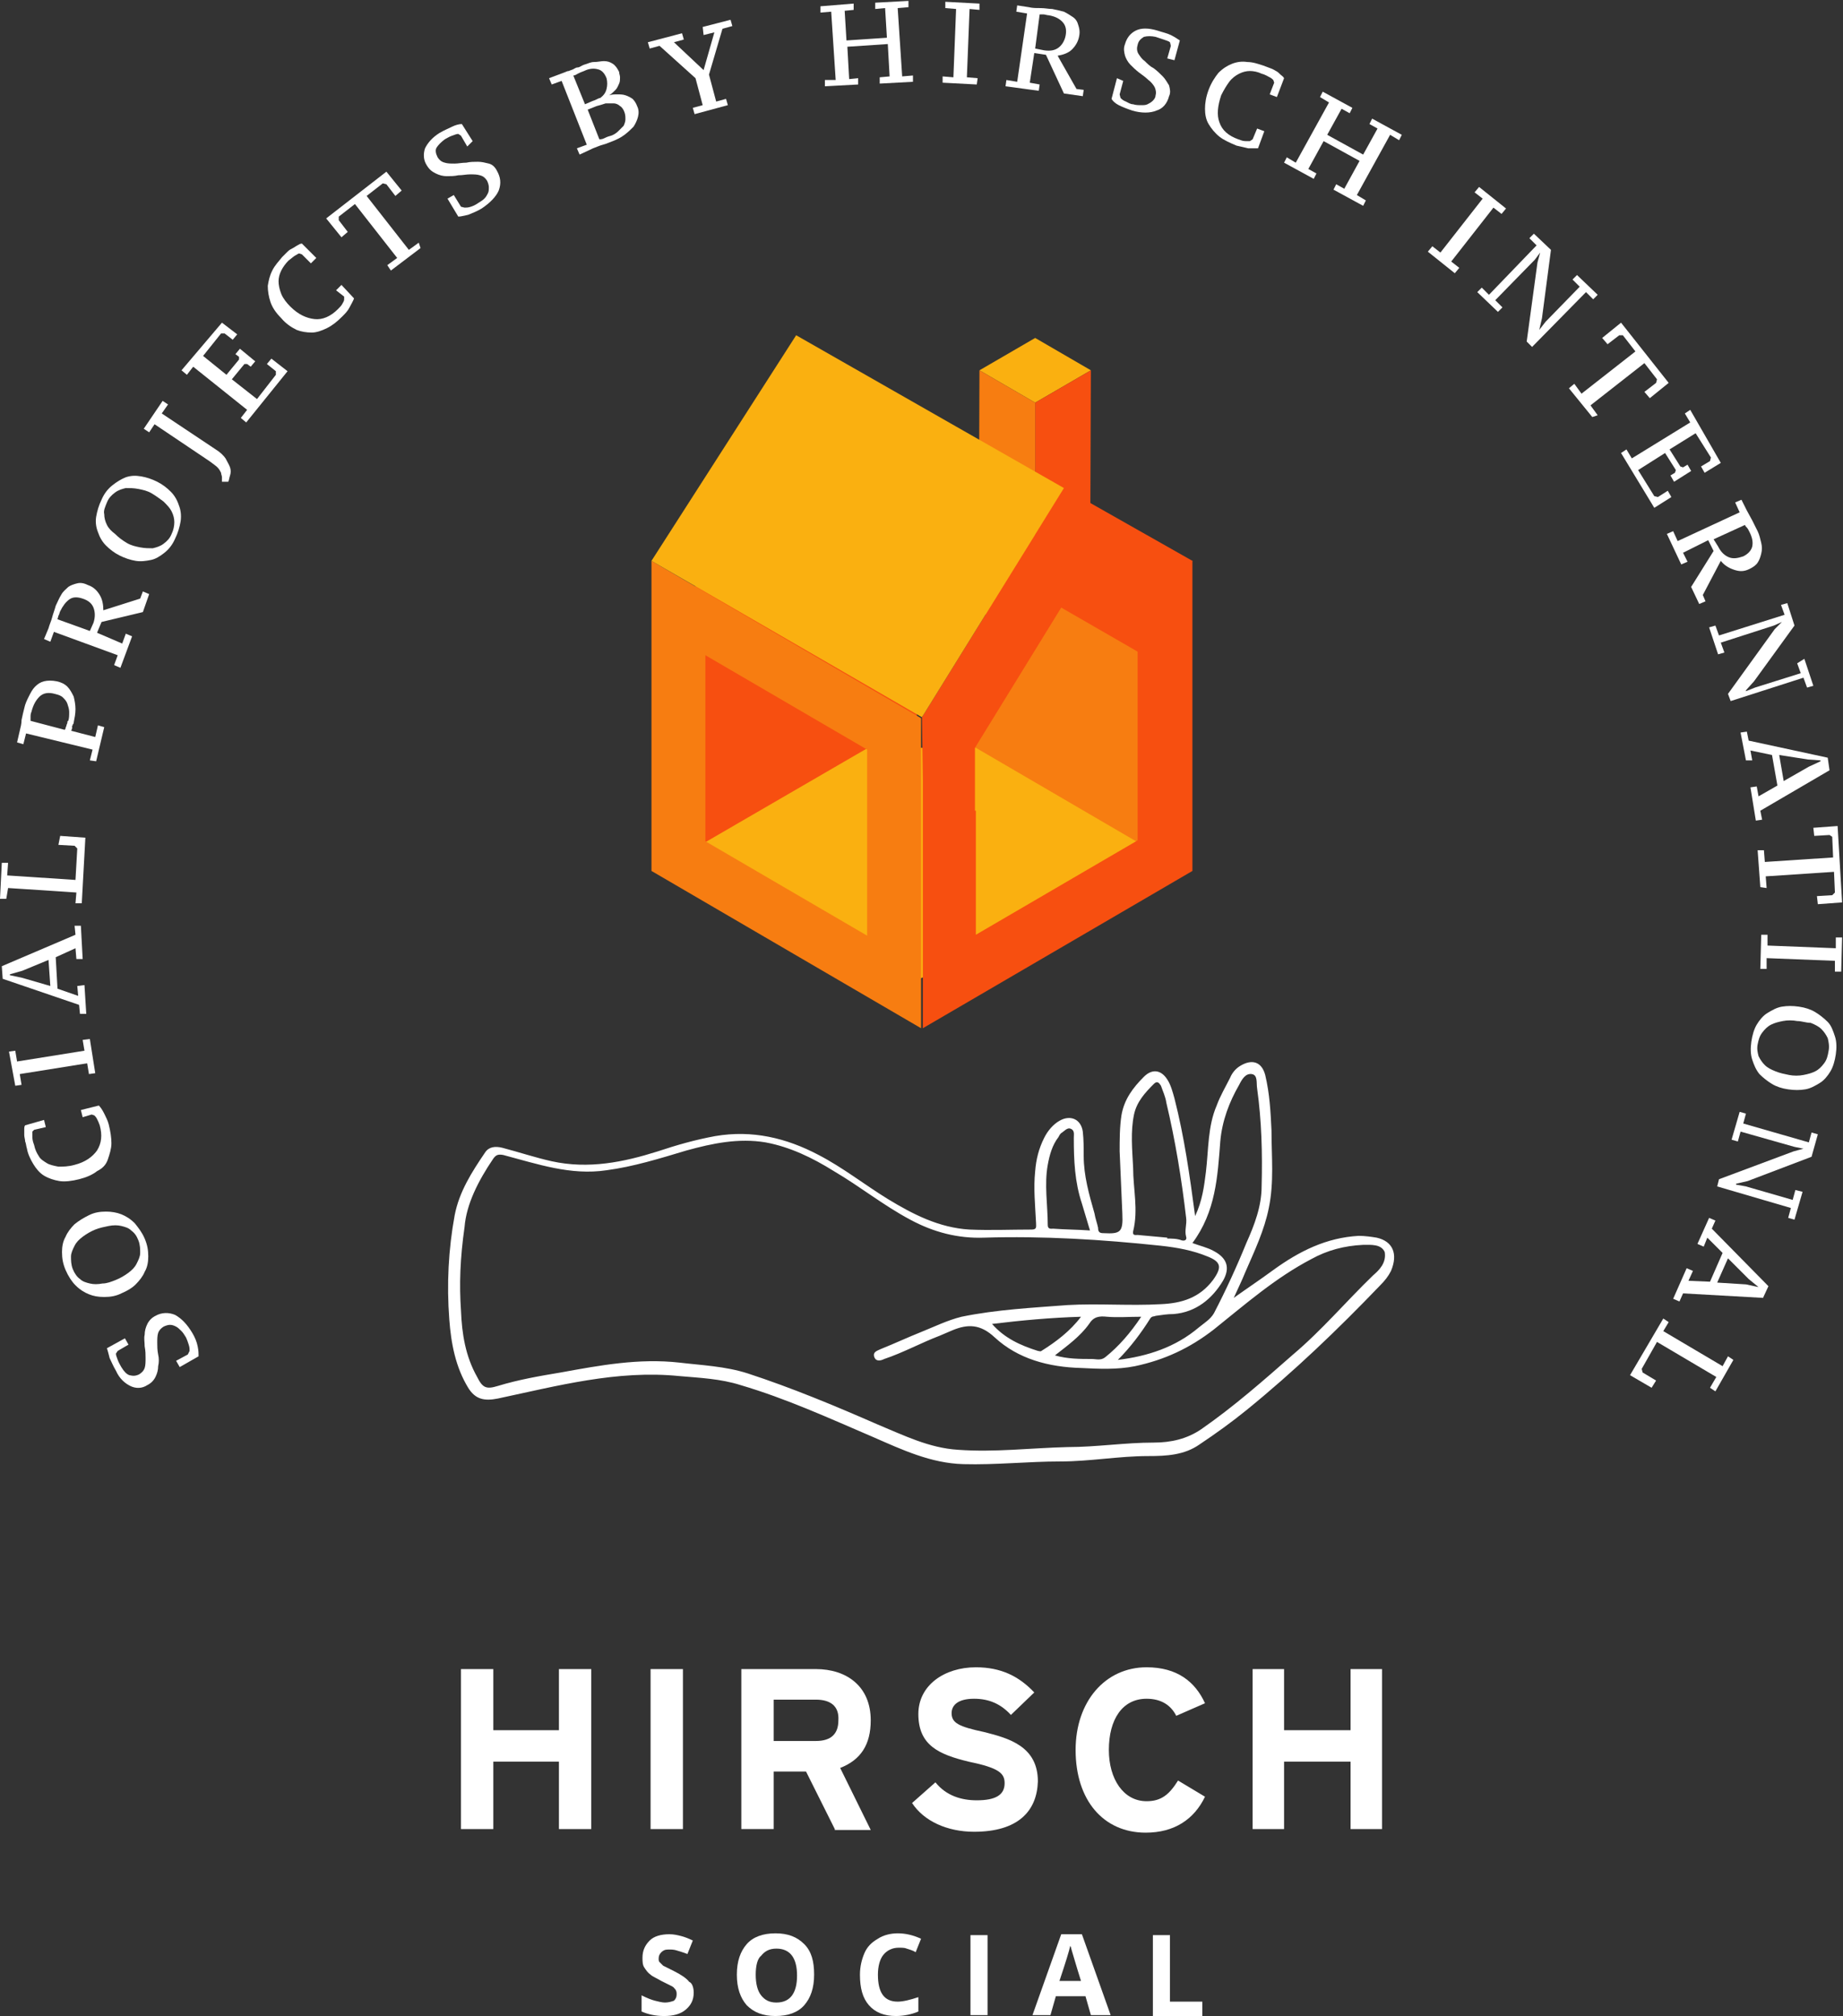 <?xml version="1.0" encoding="utf-8"?>
<!-- Generator: Adobe Illustrator 24.0.1, SVG Export Plug-In . SVG Version: 6.00 Build 0)  -->
<svg version="1.1" id="Layer_1" xmlns="http://www.w3.org/2000/svg" xmlns:xlink="http://www.w3.org/1999/xlink" x="0px" y="0px"
	 viewBox="0 0 205.1 224.3" style="enable-background:new 0 0 205.1 224.3;" xml:space="preserve">
<rect x="0" y="0" width="205.1" height="224.3" fill="#333333" stroke="none"/>
<style type="text/css">
	.st0{enable-background:new    ;}
	.st1{fill:#FAB010;}
	.st2{fill:#F74F10;}
	.st3{fill:#F77D11;}
	.st4{fill:#FFFFFF;}
</style>
<g>
	<g>
		<g class="st0">
			<g>
				<polygon class="st1" points="121.4,41.2 115.2,44.8 109,41.2 115.2,37.6 				"/>
			</g>
			<g>
				<polygon class="st2" points="121.4,41.2 121.3,67.9 115.2,71.5 115.2,44.8 				"/>
			</g>
			<g>
				<polygon class="st3" points="115.2,44.8 115.2,71.5 108.9,67.9 109,41.2 				"/>
			</g>
		</g>
	</g>
	<polygon class="st3" points="113,61.1 130.3,70.7 128.8,95.1 118.8,97.5 107.3,84.6 	"/>
	<polygon class="st2" points="74.7,94.6 77.6,63 101,63.5 102.6,88.4 76.6,96.1 	"/>
	<g>
		<polygon class="st1" points="126.6,93.7 108.6,83.2 96.6,83.2 78.5,93.7 78.3,96.8 101.3,109.3 118.5,102.5 126.7,96.3 		"/>
		<g>
			<path class="st2" d="M102.6,79.8l15-17.9l15.1,0.5v6.9v6.9v6.9v6.9v6.9l-6,3.5l-6,3.5l-6,3.5l-6,3.5l-6,3.5v-6.9v-6.9v-6.9v-6.9
				L102.6,79.8 M108.6,90.2v6.9v6.9l6-3.5l6-3.5l6-3.5v-6.9v-6.9v-7.2l-8.5-4.9l-9.6,15.6V90.2z"/>
			<path class="st3" d="M78.5,65.9l6,3.5l6,3.5l6,3.5l6,3.5v6.9v6.9v6.9v6.9v6.9l-6-3.5l-6-3.5l-6-3.5l-6-3.5l-6-3.5v-6.9v-6.9v-6.9
				v-6.9v-6.9L78.5,65.9z M78.5,79.8v6.9v6.9l6,3.5l6,3.5l6,3.5v-6.9v-6.9v-6.9l-6-3.5l-6-3.5l-6-3.5V79.8z"/>
		</g>
		<polyline class="st2" points="102.7,79.6 105.1,82 118.8,62.1 130,68.5 132.7,62.4 118.4,54.3 102.6,79.8 		"/>
		<polygon class="st1" points="118.4,54.3 88.6,37.3 72.5,62.4 102.6,79.8 		"/>
	</g>
</g>
<g>
	<g>
		<path class="st4" d="M20.9,150.7l0.2-0.4c0-0.2,0-0.4-0.1-0.7c-0.1-0.3-0.2-0.6-0.3-0.8c-0.2-0.3-0.3-0.5-0.5-0.7
			s-0.4-0.4-0.6-0.5c-0.2-0.1-0.4-0.2-0.7-0.2c-0.2,0-0.5,0.1-0.7,0.2c-0.3,0.2-0.5,0.4-0.6,0.7c-0.1,0.3-0.1,0.7-0.1,1.1
			c0,0.4,0,0.8,0.1,1.3c0.1,0.4,0.1,0.9,0,1.3c0,0.4-0.1,0.8-0.3,1.2c-0.2,0.4-0.5,0.7-0.9,0.9c-0.6,0.4-1.3,0.4-1.9,0.1
			c-0.6-0.3-1.2-0.8-1.6-1.7c-0.3-0.5-0.5-1-0.7-1.4c-0.1-0.4-0.2-0.8-0.3-1.1l2-1.1l0.4,0.7l-1.2,0.7l-0.2,0.3
			c0,0.2,0.1,0.4,0.2,0.7c0.1,0.3,0.3,0.6,0.4,0.8c0.3,0.5,0.6,0.8,0.9,0.9c0.4,0.1,0.7,0.1,1.1-0.1c0.3-0.2,0.5-0.4,0.6-0.7
			s0.1-0.7,0.1-1.1s0-0.8-0.1-1.3c0-0.5-0.1-0.9,0-1.3c0-0.4,0.1-0.8,0.3-1.2c0.2-0.4,0.5-0.7,0.9-0.9c0.7-0.4,1.5-0.4,2.2-0.1
			c0.7,0.4,1.3,1,1.9,2c0.3,0.5,0.5,1,0.6,1.5c0.1,0.5,0.1,0.8,0.1,1.1l-2.1,1.2l-0.4-0.7L20.9,150.7z"/>
		<path class="st4" d="M13.5,143.9c-0.6,0.3-1.2,0.4-1.9,0.4s-1.2-0.1-1.7-0.3c-0.5-0.2-1-0.5-1.5-1c-0.4-0.4-0.8-1-1.1-1.7
			c-0.3-0.7-0.4-1.3-0.4-2c0-0.6,0.1-1.2,0.4-1.7c0.2-0.5,0.6-1,1-1.4c0.5-0.4,1-0.7,1.6-1c0.6-0.3,1.2-0.4,1.9-0.4
			c0.6,0,1.2,0.1,1.7,0.3c0.5,0.2,1,0.5,1.5,1c0.4,0.5,0.8,1,1.1,1.7c0.3,0.7,0.4,1.3,0.4,2c0,0.6-0.1,1.2-0.4,1.7
			c-0.2,0.5-0.6,1-1,1.4C14.7,143.3,14.2,143.6,13.5,143.9z M12.9,142.4c0.5-0.2,1-0.5,1.4-0.8c0.4-0.3,0.7-0.6,0.9-1
			c0.2-0.4,0.4-0.8,0.4-1.2c0-0.4,0-0.9-0.2-1.4c-0.2-0.5-0.4-0.8-0.8-1.1c-0.3-0.3-0.7-0.4-1.1-0.5c-0.4-0.1-0.9-0.1-1.4,0
			c-0.5,0.1-1,0.2-1.5,0.4c-0.5,0.2-1,0.5-1.4,0.8c-0.4,0.3-0.7,0.6-0.9,1c-0.2,0.4-0.4,0.8-0.4,1.2c0,0.4,0,0.9,0.2,1.4
			c0.2,0.5,0.5,0.9,0.8,1.1c0.3,0.3,0.7,0.4,1.1,0.5c0.4,0.1,0.9,0.1,1.4,0C11.9,142.8,12.4,142.6,12.9,142.4z"/>
		<path class="st4" d="M9.2,124.3L9,123.5l2-0.5c0.2,0.2,0.4,0.5,0.6,0.9c0.2,0.4,0.4,0.8,0.5,1.2c0.2,0.8,0.3,1.5,0.3,2.1
			s-0.2,1.2-0.4,1.8s-0.6,1-1.2,1.3c-0.5,0.4-1.2,0.7-2,0.9c-0.8,0.2-1.6,0.3-2.2,0.2s-1.2-0.3-1.7-0.6c-0.5-0.3-0.9-0.8-1.2-1.3
			s-0.6-1.1-0.7-1.7c-0.1-0.3-0.1-0.6-0.2-0.8c0-0.2-0.1-0.5-0.1-0.7c0-0.2,0-0.4,0-0.6c0-0.2,0-0.4,0.1-0.5l2.1-0.6l0.2,0.8
			l-1.3,0.3l-0.2,0.2c0,0.1,0,0.3,0,0.5c0,0.2,0,0.5,0.2,1c0.1,0.5,0.3,0.9,0.5,1.2c0.2,0.4,0.6,0.6,0.9,0.8s0.8,0.3,1.3,0.4
			c0.5,0,1.1,0,1.8-0.2c1.2-0.3,2-0.9,2.5-1.6c0.5-0.8,0.6-1.7,0.3-2.8c-0.1-0.3-0.2-0.5-0.3-0.7c-0.1-0.2-0.2-0.3-0.3-0.4l-0.3-0.1
			L9.2,124.3z"/>
		<path class="st4" d="M10,115.6l0.6,3.8l-0.7,0.1l-0.2-1.2l-7.5,1.2l0.2,1.2l-0.7,0.1L1,117l0.7-0.1l0.2,1.2l7.5-1.2l-0.2-1.2
			L10,115.6z"/>
		<path class="st4" d="M9.4,109.6l0.2,3.2l-0.7,0l-0.1-1l-8.5-2.9l-0.1-1.4l8.2-3.5l-0.1-1l0.7,0l0.2,3.7l-0.7,0l-0.1-1.2l-2.2,1
			l0.2,3.5l2.3,0.8l-0.1-1.1L9.4,109.6z M5.6,109.7l-0.2-2.9L2.5,108l-1.4,0.4l0,0.1l1.4,0.3L5.6,109.7z"/>
		<path class="st4" d="M0.7,100l-0.7,0l0.2-4l0.7,0l-0.1,1.4l7.6,0.5l0.2-3.5l-0.3-0.3l-1.8-0.1L6.7,93l2.8,0.2l-0.4,7.3l-0.7,0
			l0.1-1.2l-7.6-0.5L0.7,100z"/>
		<path class="st4" d="M2.6,82.8l-0.7-0.2l0.3-1.3c0.1-0.4,0.2-0.8,0.2-1.2c0.1-0.5,0.2-0.9,0.3-1.3c0.1-0.5,0.3-0.9,0.5-1.3
			c0.2-0.4,0.4-0.8,0.7-1.1s0.6-0.5,1-0.6c0.4-0.1,0.9-0.1,1.4,0c0.5,0.1,0.9,0.3,1.2,0.6c0.3,0.3,0.5,0.7,0.7,1.1
			c0.1,0.4,0.2,0.9,0.2,1.4c0,0.5-0.1,1-0.2,1.5c0,0.1,0,0.1-0.1,0.2c0,0.1-0.1,0.2-0.1,0.3C8.1,80.9,8,81,8,81.1
			c0,0.1-0.1,0.2-0.1,0.2l2.7,0.7l0.3-1.3l0.7,0.2l-0.9,3.8L10,84.6l0.3-1.2l-7.4-1.8L2.6,82.8z M7.2,81.2c0,0,0.1-0.1,0.1-0.2
			c0-0.1,0.1-0.2,0.1-0.3s0.1-0.2,0.1-0.3c0-0.1,0-0.2,0.1-0.2c0.1-0.3,0.1-0.6,0.1-1c0-0.3-0.1-0.6-0.2-0.9
			c-0.1-0.3-0.3-0.5-0.5-0.7c-0.2-0.2-0.5-0.3-0.9-0.4c-0.7-0.2-1.3-0.1-1.7,0.3c-0.4,0.4-0.7,0.9-0.9,1.7c-0.1,0.2-0.1,0.4-0.1,0.6
			s0,0.3,0,0.4L7.2,81.2z"/>
		<path class="st4" d="M13.6,71.6l0.4-1.1l0.7,0.3l-1.3,3.5L12.7,74l0.4-1.1L6,70.3l-0.4,1.1l-0.7-0.3l0.5-1.2
			c0.1-0.4,0.3-0.8,0.4-1.2s0.3-0.9,0.4-1.3c0.2-0.4,0.4-0.9,0.6-1.2c0.2-0.4,0.5-0.6,0.8-0.9c0.3-0.2,0.6-0.3,1-0.4
			c0.4-0.1,0.8,0,1.2,0.2c0.6,0.2,1,0.6,1.3,1.1c0.3,0.5,0.4,1.1,0.4,1.7l4.1-1.3l0.3-0.8l0.7,0.3l-0.7,2l-4.6,1.1l-0.5,1.2
			L13.6,71.6z M10.4,69.3c0.2-0.6,0.2-1.2,0-1.7c-0.2-0.5-0.6-0.8-1.2-1c-0.6-0.2-1.1-0.2-1.5,0.1c-0.4,0.3-0.7,0.7-1,1.3
			c-0.1,0.2-0.1,0.4-0.2,0.5c0,0.1-0.1,0.3-0.1,0.4l3.6,1.3L10.4,69.3z"/>
		<path class="st4" d="M13.3,61.8c-0.6-0.3-1.1-0.7-1.5-1.1s-0.7-0.9-0.9-1.5c-0.2-0.5-0.3-1.1-0.2-1.7c0.1-0.6,0.3-1.3,0.6-1.9
			c0.3-0.7,0.7-1.2,1.2-1.6s1-0.7,1.5-0.9c0.6-0.2,1.1-0.2,1.7-0.1s1.2,0.3,1.8,0.6s1.1,0.7,1.5,1.1c0.4,0.4,0.7,0.9,0.9,1.5
			c0.2,0.5,0.3,1.1,0.2,1.8c-0.1,0.6-0.3,1.3-0.6,1.9c-0.3,0.7-0.7,1.2-1.2,1.6c-0.5,0.4-1,0.7-1.5,0.8s-1.1,0.2-1.7,0.1
			S13.9,62.1,13.3,61.8z M14.1,60.4c0.5,0.3,1,0.4,1.5,0.5c0.5,0.1,1,0.1,1.4,0.1c0.4-0.1,0.8-0.2,1.2-0.5c0.4-0.3,0.7-0.6,0.9-1.1
			c0.2-0.4,0.3-0.9,0.3-1.3c0-0.4-0.1-0.8-0.3-1.2s-0.5-0.7-0.9-1.1c-0.4-0.3-0.8-0.6-1.3-0.9c-0.5-0.3-1-0.4-1.5-0.5
			c-0.5-0.1-1-0.1-1.4-0.1c-0.4,0.1-0.8,0.2-1.2,0.5c-0.4,0.3-0.7,0.6-0.9,1.1c-0.2,0.5-0.4,0.9-0.3,1.3c0,0.4,0.1,0.8,0.3,1.2
			s0.5,0.7,0.9,1C13.2,59.8,13.6,60.1,14.1,60.4z"/>
		<path class="st4" d="M24.7,53.6c0-0.2,0-0.3,0-0.5c0-0.2-0.1-0.3-0.1-0.5c-0.1-0.2-0.2-0.4-0.4-0.6c-0.2-0.2-0.5-0.4-0.9-0.7
			l-6.1-4.1l-0.6,0.9l-0.6-0.4l2.1-3.1l0.6,0.4l-0.7,1l6,4c0.5,0.3,0.9,0.7,1.1,1c0.2,0.4,0.4,0.7,0.5,1c0.1,0.3,0.1,0.6,0,0.9
			c-0.1,0.3-0.1,0.5-0.2,0.7L24.7,53.6z"/>
		<path class="st4" d="M24.7,35.9l1.7,1.3l-0.5,0.6l-0.9-0.7l-0.4,0l-2,2.5l2.6,2.1l1.4-1.7l0-0.3l-0.4-0.3l0.5-0.6l1.7,1.4
			l-0.5,0.6l-0.4-0.3l-0.3,0l-1.4,1.7l2.8,2.2l2.1-2.7l0-0.4l-1-0.8l0.5-0.6l1.8,1.4L27.4,47l-0.6-0.5l0.7-0.9l-6-4.8l-0.7,0.9
			l-0.6-0.5L24.7,35.9z"/>
		<path class="st4" d="M37.4,32.3l0.6-0.6l1.4,1.5c-0.1,0.3-0.3,0.6-0.5,1c-0.2,0.4-0.5,0.7-0.8,1c-0.6,0.6-1.1,1-1.7,1.3
			c-0.6,0.3-1.2,0.5-1.7,0.5c-0.6,0-1.2-0.1-1.7-0.3c-0.6-0.3-1.2-0.7-1.7-1.3c-0.6-0.6-1-1.2-1.2-1.8c-0.2-0.6-0.3-1.2-0.3-1.8
			c0.1-0.6,0.2-1.1,0.5-1.7s0.7-1,1.1-1.5c0.2-0.2,0.4-0.4,0.6-0.6s0.4-0.3,0.6-0.4s0.3-0.2,0.5-0.3c0.2-0.1,0.3-0.2,0.5-0.2
			l1.6,1.6l-0.6,0.6l-1-1l-0.3-0.1c-0.1,0-0.2,0.1-0.4,0.2c-0.2,0.1-0.4,0.3-0.8,0.6c-0.3,0.3-0.6,0.7-0.8,1.1
			c-0.2,0.4-0.3,0.8-0.3,1.2c0,0.4,0.1,0.9,0.3,1.4s0.6,1,1,1.4c0.9,0.9,1.8,1.3,2.7,1.4s1.8-0.3,2.6-1.1c0.2-0.2,0.4-0.4,0.5-0.6
			s0.2-0.3,0.2-0.5l0-0.3L37.4,32.3z"/>
		<path class="st4" d="M46.8,27.6l-3.3,2.5l-0.4-0.6l1.1-0.8l-4.7-6l-1.8,1.4l0,0.4l1,1.3l-0.7,0.6l-1.7-2.1l6.7-5.2l1.7,2.1
			l-0.7,0.6l-1-1.3l-0.4-0.1l-1.8,1.4l4.7,6l1.1-0.8L46.8,27.6z"/>
		<path class="st4" d="M51.3,23l0.4,0.1c0.2,0,0.4,0,0.7-0.1s0.5-0.2,0.8-0.4c0.3-0.2,0.5-0.3,0.7-0.5s0.3-0.4,0.4-0.6
			s0.1-0.4,0.1-0.7c0-0.2-0.1-0.5-0.2-0.7c-0.2-0.3-0.4-0.5-0.8-0.6c-0.3-0.1-0.7-0.1-1.1-0.1c-0.4,0-0.8,0.1-1.3,0.1
			c-0.4,0.1-0.9,0.1-1.3,0.1s-0.8-0.1-1.2-0.3c-0.4-0.2-0.7-0.4-1-0.9c-0.4-0.6-0.4-1.3-0.2-1.9c0.3-0.6,0.8-1.2,1.6-1.7
			c0.5-0.3,1-0.5,1.4-0.7c0.4-0.2,0.8-0.3,1.1-0.3l1.2,1.9L52,16.3l-0.7-1.2l-0.3-0.2c-0.2,0-0.4,0.1-0.7,0.2s-0.6,0.3-0.8,0.4
			c-0.4,0.3-0.7,0.6-0.9,0.9s-0.1,0.7,0.1,1.1c0.2,0.3,0.4,0.5,0.8,0.6c0.3,0.1,0.7,0.1,1.1,0.1c0.4,0,0.8-0.1,1.3-0.1
			c0.4-0.1,0.9-0.1,1.3-0.1c0.4,0,0.8,0.1,1.2,0.2c0.4,0.1,0.7,0.4,0.9,0.8c0.4,0.7,0.5,1.4,0.2,2.2c-0.3,0.7-1,1.4-1.9,2
			c-0.5,0.3-1,0.5-1.5,0.7c-0.5,0.1-0.8,0.2-1.1,0.2l-1.2-2l0.7-0.4L51.3,23z"/>
		<path class="st4" d="M64.5,17.2l-0.3-0.7l1.1-0.4l-2.8-7.1l-1.1,0.4l-0.3-0.7l1.6-0.6C63,8,63.1,7.9,63.3,7.9
			c0.2-0.1,0.3-0.1,0.5-0.2s0.3-0.2,0.5-0.2s0.4-0.2,0.7-0.3c0.4-0.1,0.7-0.3,1.1-0.3s0.8-0.1,1.1-0.1c0.4,0,0.7,0.1,1,0.3
			c0.3,0.2,0.5,0.5,0.7,0.9C68.9,8.2,69,8.4,69,8.6c0,0.2,0,0.5-0.1,0.7c-0.1,0.2-0.2,0.5-0.4,0.7c-0.2,0.2-0.4,0.4-0.7,0.6l0,0
			c0.3-0.1,0.6-0.1,0.9-0.1c0.3,0,0.6,0,0.9,0.1c0.3,0.1,0.5,0.2,0.8,0.4c0.2,0.2,0.4,0.5,0.5,0.8c0.2,0.4,0.2,0.8,0.1,1.2
			c-0.1,0.4-0.3,0.8-0.5,1.1c-0.3,0.3-0.6,0.6-1,0.9c-0.4,0.3-0.8,0.5-1.3,0.7c-0.3,0.1-0.7,0.3-1.1,0.4c-0.4,0.1-0.8,0.3-1.1,0.4
			L64.5,17.2z M65.8,11.3c0.2-0.1,0.3-0.1,0.5-0.2c0.2-0.1,0.4-0.2,0.5-0.2c0.4-0.3,0.6-0.6,0.7-1c0.1-0.4,0.1-0.8,0-1.2
			c-0.2-0.5-0.5-0.9-1-1c-0.4-0.1-0.9-0.1-1.5,0.2c-0.3,0.1-0.5,0.2-0.7,0.3c-0.2,0.1-0.3,0.2-0.5,0.2l1.3,3.2L65.8,11.3z M68,15.1
			c0.3-0.1,0.6-0.3,0.8-0.5c0.2-0.2,0.4-0.4,0.6-0.6c0.1-0.2,0.2-0.5,0.2-0.7c0-0.3,0-0.5-0.1-0.8c-0.1-0.3-0.3-0.6-0.5-0.7
			c-0.2-0.2-0.5-0.3-0.7-0.3c-0.3,0-0.6,0-0.9,0c-0.3,0.1-0.6,0.2-1,0.3l-1,0.4l1.3,3.3c0.1,0,0.3,0,0.5-0.1
			C67.4,15.3,67.6,15.2,68,15.1z"/>
		<path class="st4" d="M78.2,3l3.1-0.8l0.2,0.7l-1.1,0.3l-1.5,5.1l0.8,3l1.1-0.3l0.2,0.7l-3.7,1l-0.2-0.7l1.1-0.3l-0.8-3l-4-3.6
			l-1.1,0.3l-0.2-0.7l3.8-1l0.2,0.7l-1.1,0.3l3.3,3.1l1.2-4.2l-1.2,0.3L78.2,3z"/>
		<path class="st4" d="M95.5,8.7l0,0.7l-3.7,0.2l0-0.7L93,8.9l-0.5-7.6l-1.2,0.1l0-0.7L95,0.4l0,0.7L94,1.2l0.2,3.3l4.5-0.3
			l-0.2-3.3L97.4,1l0-0.7l3.7-0.2l0,0.7l-1.2,0.1l0.5,7.6l1.2-0.1l0,0.7l-3.7,0.2l0-0.7L99,8.5l-0.2-3.6l-4.5,0.3l0.2,3.6L95.5,8.7z
			"/>
		<path class="st4" d="M108.7,9.4l-3.8-0.2l0-0.7l1.2,0.1l0.3-7.6l-1.2-0.1l0-0.7l3.8,0.2l0,0.7L107.9,1l-0.3,7.6l1.2,0.1L108.7,9.4
			z"/>
		<path class="st4" d="M114.6,9.2l1.1,0.2l-0.1,0.7l-3.7-0.5l0.1-0.7l1.2,0.2l1.1-7.6l-1.2-0.2l0.1-0.7l1.3,0.2
			c0.4,0.1,0.8,0.1,1.3,0.1c0.5,0,0.9,0.1,1.3,0.1c0.5,0.1,0.9,0.2,1.3,0.3c0.4,0.2,0.7,0.4,1,0.6s0.5,0.5,0.6,0.9
			c0.1,0.3,0.2,0.7,0.1,1.2c-0.1,0.6-0.4,1.1-0.8,1.5c-0.4,0.4-1,0.6-1.6,0.7l2.1,3.7l0.8,0.1l-0.1,0.7l-2.1-0.3l-2-4.3l-1.3-0.2
			L114.6,9.2z M116.2,5.6c0.7,0.1,1.2,0,1.6-0.3c0.4-0.3,0.7-0.8,0.8-1.4c0.1-0.6,0-1.1-0.4-1.5c-0.4-0.4-0.9-0.6-1.5-0.7
			c-0.2,0-0.4-0.1-0.6-0.1s-0.3,0-0.4,0l-0.5,3.8L116.2,5.6z"/>
		<path class="st4" d="M124.6,10.5l0.1,0.4c0.1,0.1,0.3,0.3,0.6,0.4c0.2,0.1,0.5,0.3,0.8,0.3c0.3,0.1,0.6,0.1,0.9,0.1
			c0.3,0,0.5,0,0.7-0.1c0.2-0.1,0.4-0.2,0.6-0.4c0.2-0.2,0.3-0.4,0.3-0.6c0.1-0.3,0-0.7-0.1-0.9s-0.4-0.6-0.7-0.8
			c-0.3-0.3-0.6-0.5-1-0.8s-0.7-0.6-1-0.9s-0.5-0.7-0.6-1c-0.1-0.4-0.2-0.8,0-1.3c0.2-0.7,0.6-1.2,1.2-1.5c0.6-0.3,1.4-0.3,2.4,0
			c0.6,0.2,1.1,0.3,1.5,0.5s0.7,0.4,1,0.6l-0.6,2.2l-0.8-0.2l0.4-1.4l-0.1-0.4c-0.1-0.1-0.4-0.2-0.7-0.3c-0.3-0.1-0.6-0.2-0.9-0.3
			c-0.5-0.1-0.9-0.1-1.3,0c-0.3,0.2-0.6,0.4-0.7,0.9c-0.1,0.3-0.1,0.7,0.1,1s0.4,0.6,0.7,0.8c0.3,0.3,0.6,0.6,1,0.8
			c0.4,0.3,0.7,0.6,1,0.9s0.5,0.7,0.7,1c0.1,0.4,0.2,0.8,0,1.2c-0.2,0.8-0.7,1.4-1.4,1.6c-0.7,0.3-1.7,0.3-2.7,0
			c-0.6-0.2-1.1-0.4-1.5-0.6c-0.4-0.2-0.7-0.5-0.8-0.7l0.6-2.3L125,9L124.6,10.5z"/>
		<path class="st4" d="M139.9,14.3l0.8,0.3l-0.7,1.9c-0.3,0-0.7,0-1.1,0c-0.4-0.1-0.9-0.2-1.3-0.3c-0.7-0.3-1.4-0.6-1.9-1
			c-0.5-0.4-0.9-0.9-1.2-1.4c-0.3-0.5-0.4-1.1-0.4-1.7c0-0.6,0.1-1.3,0.4-2.1c0.3-0.8,0.7-1.4,1.1-1.9c0.5-0.5,1-0.8,1.5-1
			c0.5-0.2,1.1-0.3,1.7-0.2c0.6,0,1.2,0.2,1.8,0.4c0.3,0.1,0.5,0.2,0.8,0.3s0.4,0.2,0.6,0.3c0.2,0.1,0.3,0.2,0.5,0.4
			c0.1,0.1,0.3,0.2,0.4,0.4l-0.8,2.1l-0.8-0.3l0.5-1.3l-0.1-0.3c-0.1-0.1-0.2-0.2-0.4-0.3s-0.5-0.3-0.9-0.4
			c-0.4-0.2-0.9-0.3-1.3-0.3c-0.4,0-0.8,0.1-1.2,0.3c-0.4,0.2-0.8,0.5-1.1,0.9c-0.3,0.4-0.6,0.9-0.9,1.5c-0.4,1.2-0.5,2.2-0.2,3
			c0.3,0.9,1,1.5,2.1,1.9c0.3,0.1,0.5,0.2,0.8,0.2c0.2,0,0.4,0,0.5,0l0.3-0.2L139.9,14.3z"/>
		<path class="st4" d="M146.5,19.3l-0.3,0.6l-3.3-1.8l0.3-0.6l1,0.6l3.7-6.7l-1-0.6l0.3-0.6l3.3,1.8l-0.3,0.6l-0.9-0.5l-1.6,2.9
			l4,2.2l1.6-2.9l-0.9-0.5l0.3-0.6l3.3,1.8l-0.3,0.6l-1-0.6l-3.7,6.7l1,0.6l-0.3,0.6l-3.3-1.8l0.3-0.6l0.9,0.5l1.7-3.1l-4-2.2
			l-1.7,3.1L146.5,19.3z"/>
		<path class="st4" d="M161.9,30.4l-3-2.4l0.5-0.6l0.9,0.7l4.7-6l-0.9-0.7l0.5-0.6l3,2.4l-0.5,0.6l-0.9-0.7l-4.7,6l0.9,0.7
			L161.9,30.4z"/>
		<path class="st4" d="M175.5,30.6l2.3,2.2l-0.5,0.5l-0.8-0.8l-6,6.1l-0.6-0.6l1.2-8.8l0.3-1.1l0,0l-0.6,0.8l-4.4,4.5l0.8,0.8
			l-0.5,0.5l-2.3-2.2l0.5-0.5l0.8,0.8l5.3-5.5l-0.8-0.8l0.5-0.5l1.9,1.8l-1,7.6l-0.3,1.3l0,0l0.7-0.9l3.8-3.9l-0.8-0.8L175.5,30.6z"
			/>
		<path class="st4" d="M177.2,46.4l-2.6-3.2l0.6-0.5l0.8,1.1l6-4.7l-1.4-1.8l-0.4,0l-1.3,1l-0.6-0.7l2.1-1.7l5.3,6.7l-2.1,1.7
			l-0.6-0.7l1.3-1l0.1-0.4l-1.4-1.8l-6,4.7l0.8,1.1L177.2,46.4z"/>
		<path class="st4" d="M191.5,51.5l-1.8,1.1l-0.4-0.7l1-0.6l0.1-0.4l-1.7-2.7l-2.9,1.8l1.2,1.9l0.3,0.1l0.5-0.3l0.4,0.7l-1.9,1.2
			l-0.4-0.7l0.5-0.3l0.1-0.3l-1.2-1.9l-3,1.9l1.8,2.9l0.4,0.1l1.1-0.7l0.4,0.7l-1.9,1.2l-3.7-6.1l0.6-0.4l0.6,1l6.5-4l-0.6-1
			l0.6-0.4L191.5,51.5z"/>
		<path class="st4" d="M187.3,61.5l0.5,1l-0.7,0.3l-1.6-3.4l0.7-0.3l0.5,1.1l6.9-3.2l-0.5-1.1l0.7-0.3l0.6,1.2
			c0.2,0.4,0.4,0.7,0.6,1.1c0.2,0.4,0.4,0.8,0.6,1.2c0.2,0.4,0.3,0.9,0.4,1.3c0.1,0.4,0.1,0.8,0,1.2s-0.2,0.7-0.4,1
			s-0.5,0.5-0.9,0.7c-0.6,0.3-1.1,0.3-1.7,0.1c-0.6-0.2-1.1-0.5-1.5-1l-2,3.8l0.3,0.7l-0.7,0.3l-0.9-1.9l2.5-4l-0.6-1.2L187.3,61.5z
			 M191.2,60.8c0.3,0.6,0.7,1,1.2,1.2s1,0.1,1.6-0.1c0.6-0.3,0.9-0.7,1-1.1c0.1-0.5,0-1-0.3-1.6c-0.1-0.2-0.2-0.4-0.3-0.5
			c-0.1-0.1-0.2-0.2-0.2-0.3l-3.5,1.6L191.2,60.8z"/>
		<path class="st4" d="M200.8,73.3l1,3l-0.7,0.2l-0.4-1.1l-8.1,2.6l-0.3-0.8l5.2-7.2l0.8-0.8l0,0l-0.9,0.4l-5.9,1.9l0.4,1.1
			l-0.7,0.2l-1-3l0.7-0.2l0.4,1.1l7.3-2.3l-0.4-1.1l0.7-0.2l0.8,2.5l-4.5,6.2l-0.9,1l0,0.1l1-0.4l5.1-1.6l-0.4-1.1L200.8,73.3z"/>
		<path class="st4" d="M194.3,84.6l-0.6-3.1l0.7-0.1l0.2,1l8.8,1.9l0.2,1.4l-7.7,4.5l0.2,1l-0.7,0.1l-0.6-3.7l0.7-0.1l0.2,1.1
			l2.1-1.2l-0.6-3.4l-2.4-0.5l0.2,1.1L194.3,84.6z M198,84l0.5,2.9l2.8-1.6l1.3-0.6l0-0.1l-1.4-0.1L198,84z"/>
		<path class="st4" d="M195.9,98.7l-0.3-4.1l0.7,0l0.1,1.3l7.6-0.5l-0.1-2.3l-0.3-0.2l-1.7,0.1l-0.1-0.9l2.7-0.2l0.5,8.5l-2.7,0.2
			l-0.1-0.9l1.7-0.1l0.3-0.3l-0.1-2.3l-7.6,0.5l0.1,1.3L195.9,98.7z"/>
		<path class="st4" d="M195.9,107.8l0.1-3.8l0.7,0l0,1.2l7.6,0.3l0-1.2l0.7,0l-0.1,3.8l-0.7,0l0-1.2l-7.6-0.3l0,1.2L195.9,107.8z"/>
		<path class="st4" d="M200.2,112c0.7,0.1,1.3,0.3,1.8,0.6c0.5,0.3,1,0.7,1.4,1.1c0.4,0.4,0.6,1,0.8,1.6s0.2,1.3,0.1,2
			c-0.1,0.7-0.3,1.4-0.6,1.9c-0.3,0.5-0.7,1-1.2,1.3s-1,0.6-1.6,0.7c-0.6,0.1-1.2,0.1-1.9,0c-0.7-0.1-1.3-0.3-1.8-0.6
			c-0.5-0.3-1-0.7-1.4-1.1c-0.4-0.5-0.6-1-0.8-1.6c-0.2-0.6-0.2-1.3-0.1-2c0.1-0.7,0.3-1.4,0.6-1.9c0.3-0.5,0.7-1,1.2-1.3
			c0.5-0.3,1-0.6,1.6-0.7C198.9,111.9,199.5,111.9,200.2,112z M200,113.6c-0.5-0.1-1.1-0.1-1.6,0c-0.5,0.1-0.9,0.2-1.3,0.4
			s-0.7,0.5-1,0.9c-0.3,0.4-0.4,0.8-0.5,1.3c-0.1,0.5,0,0.9,0.1,1.3c0.2,0.4,0.4,0.7,0.7,1s0.7,0.5,1.2,0.7c0.5,0.2,1,0.3,1.5,0.4
			c0.5,0.1,1.1,0.1,1.6,0c0.5-0.1,0.9-0.2,1.3-0.4c0.4-0.2,0.7-0.5,1-0.9c0.3-0.4,0.4-0.8,0.5-1.4c0.1-0.5,0-1-0.1-1.4
			c-0.2-0.4-0.4-0.7-0.7-1c-0.3-0.3-0.7-0.5-1.2-0.7C201,113.8,200.5,113.6,200,113.6z"/>
		<path class="st4" d="M200.6,132.6l-0.9,3.1l-0.7-0.2l0.3-1.1l-8.2-2.4l0.2-0.8l8.3-3.1l1.1-0.3l0,0l-1-0.2l-6-1.7l-0.3,1.1
			l-0.7-0.2l0.9-3.1l0.7,0.2l-0.3,1.1l7.3,2.1l0.3-1.1l0.7,0.2l-0.7,2.5l-7.1,2.7l-1.3,0.3l0,0.1l1.1,0.2l5.2,1.5l0.3-1.1
			L200.6,132.6z"/>
		<path class="st4" d="M188.9,138.4l1.3-2.9l0.7,0.3l-0.4,0.9l6.3,6.4l-0.6,1.3l-8.9-0.5l-0.4,0.9l-0.7-0.3l1.5-3.4l0.7,0.3
			l-0.5,1.1l2.4,0.1l1.4-3.2l-1.7-1.7l-0.4,1L188.9,138.4z M192.3,140l-1.2,2.7l3.2,0.2l1.4,0.3l0,0l-1.1-0.9L192.3,140z"/>
		<path class="st4" d="M192.3,150.9l0.6,0.4l-2,3.5l-0.6-0.4l0.7-1.2l-6.6-3.9l-1.7,3l0.1,0.4l1.5,0.9l-0.5,0.8l-2.4-1.4l3.7-6.3
			l0.6,0.4l-0.6,1l6.6,3.9L192.3,150.9z"/>
	</g>
</g>
<g>
	<g>
		<path class="st4" d="M153.2,137.7c-0.6-0.1-1.3-0.2-2-0.2c-3.6,0.2-6.6,1.7-9.5,3.8c-1.5,1.1-3,2.1-4.4,3.1
			c0.4-0.9,0.9-1.9,1.3-2.9c1-2.3,2.1-4.6,2.6-7.1c0.6-2.9,0.3-5.7,0.3-8.6c-0.1-2.1-0.2-4.1-0.7-6.2c-0.4-1.5-1.5-1.8-2.8-1
			c-0.5,0.3-0.9,0.8-1.1,1.3c-0.5,1-1.1,2-1.5,3.1c-1,2.3-0.9,4.9-1.2,7.4c-0.2,1.6-0.4,3.2-1.2,4.9c-0.6-4.5-1.2-8.8-2.3-13.1
			c-0.2-0.7-0.4-1.5-0.8-2.1c-0.7-1.1-1.7-1.2-2.6-0.3c-1.2,1.2-2.2,2.5-2.5,4.3c-0.2,1.3-0.2,2.7-0.2,4c0.1,2.3,0.2,4.6,0.3,6.9
			c0.1,2.1-0.2,2.3-2.1,2.2c-0.4,0-0.6-0.1-0.6-0.6c-0.1-0.5-0.3-1-0.4-1.6c-0.6-2.1-1.2-4.2-1.2-6.4c0-0.9,0-1.8-0.1-2.7
			c-0.2-1.4-1.4-1.9-2.6-1.2c-0.7,0.4-1.3,1.1-1.7,1.9c-0.6,1.2-0.9,2.4-1,3.7c-0.2,1.9,0,3.8,0.1,5.8c0,0.4,0.1,0.7-0.5,0.7
			c-2.3,0-4.6,0.1-6.9,0c-3.4-0.2-6.3-1.7-9.1-3.4c-2.6-1.6-5-3.5-7.7-4.9c-3.6-1.9-7.4-2.8-11.5-2.1c-2.2,0.4-4.3,1-6.4,1.7
			c-3.8,1.2-7.7,2-11.8,1.1c-1.8-0.4-3.6-1-5.5-1.5c-0.8-0.2-1.5-0.1-1.9,0.5c-1.5,2.2-2.9,4.4-3.4,7c-0.7,3.8-0.9,7.7-0.6,11.6
			c0.2,2.7,0.7,5.3,2.1,7.6c0.8,1.3,1.8,1.5,3.3,1.2c6.6-1.4,13.3-3.2,20.2-2.5c2.3,0.2,4.6,0.3,6.8,1c5.1,1.5,9.9,3.7,14.8,5.8
			c3.2,1.4,6.4,2.9,10,3c3.6,0.1,7.2-0.3,10.8-0.3c3.3,0,6.5-0.6,9.8-0.6c2,0,4-0.1,5.7-1.3c1.8-1.2,3.6-2.5,5.2-3.8
			c5.3-4.3,10.2-9,14.9-13.9c0.5-0.5,0.9-1,1.2-1.6C155.6,139.5,155,138.1,153.2,137.7z M135.8,127c0.2-2.3,1-4.4,2.1-6.3
			c0.3-0.6,0.7-1.3,1.4-1.2c0.7,0.1,0.5,1,0.6,1.6c0.5,3.6,0.6,7.2,0.5,10.9c0,2.2-0.8,4.3-1.7,6.3c-1.1,2.7-2.3,5.3-3.6,7.8
			c-0.4,0.7-1.1,1.1-1.7,1.6c-2.6,2.2-5.7,3.2-9,3.6c1.4-1.4,2.6-3,3.6-4.6c0.2-0.3,0.4-0.2,0.6-0.3c0.7-0.1,1.3-0.2,2-0.2
			c2.5-0.2,4.3-1.7,5.5-3.7c0.8-1.4,0.5-2.5-1-3.3c-0.7-0.4-1.6-0.6-2.4-0.9C135.3,134.8,135.5,130.9,135.8,127z M121.2,147.3
			c0.5-0.8,1.1-0.9,2-0.8c1.2,0.1,2.4,0,3.8,0c-1.2,1.8-2.5,3.3-4,4.5c-0.5,0.4-1,0.2-1.5,0.2c-1.3,0-2.7,0-4.1-0.4
			C118.8,149.7,120.2,148.7,121.2,147.3z M115.9,150.3c-0.1,0.1-0.3,0-0.4,0c-1.9-0.6-3.7-1.4-5.1-3c3.3-0.4,6.5-0.7,9.9-0.8
			C119.1,148.1,117.5,149.3,115.9,150.3z M126.2,124c0.3-1.4,1.2-2.4,2.2-3.4c0.4-0.4,0.6-0.1,0.8,0.2c0.2,0.6,0.5,1.2,0.6,1.9
			c1,4.2,1.7,8.5,2.2,12.8c0.1,0.7-0.2,1.4,0,2.1c0.1,0.3-0.1,0.5-0.5,0.4c-0.5-0.2-1.1-0.2-1.6-0.2c0,0,0,0,0-0.1
			c-1.1-0.1-2.2-0.2-3.3-0.3c-0.2,0-0.6,0.1-0.5-0.4c0.6-2.4,0-4.7,0-7.1C126,127.9,125.8,125.9,126.2,124z M117.8,126.5
			c0.1-0.2,0.2-0.4,0.4-0.5c0.3-0.2,0.6-0.6,1-0.4c0.4,0.2,0.3,0.6,0.3,1c0,2.5,0.1,4.9,0.9,7.3c0.3,1,0.6,2,0.9,3
			c-1.4-0.1-2.8-0.1-4.1-0.2c-0.2,0-0.6,0.1-0.6-0.4c0-2.2-0.4-4.5,0-6.7C116.8,128.5,117.1,127.4,117.8,126.5z M152.8,141.9
			c-3,2.9-5.7,6.1-8.9,8.8c-3.3,2.9-6.6,5.8-10.2,8.3c-1.6,1.1-3.4,1.5-5.3,1.5c-3.2,0-6.4,0.5-9.6,0.5c-4.1,0.1-8.1,0.6-12.2,0.3
			c-3.2-0.2-6-1.6-8.9-2.8c-4.8-2.1-9.6-4.1-14.5-5.7c-2.5-0.8-5.1-0.9-7.6-1.2c-4.5-0.5-8.8,0.3-13.2,1.1c-2.4,0.4-4.7,0.8-7,1.5
			c-1.3,0.4-1.7,0.2-2.3-1c-1.3-2.3-1.7-4.8-1.8-7.4c-0.2-2.9-0.1-5.8,0.4-9.3c0.2-2.5,1.5-5.1,3.2-7.6c0.3-0.4,0.5-0.5,1.1-0.4
			c3.8,1,7.5,2.3,11.5,1.7c3-0.4,5.9-1.3,8.9-2.2c2.9-0.8,5.8-1.4,8.8-0.9c2.7,0.5,5.2,1.7,7.6,3.2c2.9,1.7,5.5,3.8,8.5,5.4
			c2.6,1.4,5.3,2.1,8.2,2c6.6-0.2,13.1,0.2,19.7,0.9c1.8,0.2,3.5,0.5,5.2,1.2c1.5,0.6,1.6,1.2,0.6,2.6c-1.5,2-3.5,2.6-5.8,2.7
			c-3.5,0.2-7-0.1-10.4,0.1c-3.9,0.3-7.9,0.5-11.8,1.3c-1.6,0.4-3,1.1-4.5,1.7c-1.5,0.6-3,1.3-4.5,1.9c-0.4,0.2-0.9,0.3-0.7,0.9
			c0.2,0.5,0.7,0.4,1.1,0.2c2.1-0.7,4.1-1.8,6.2-2.6c0.5-0.2,0.9-0.4,1.4-0.6c1.7-0.7,3.1-0.7,4.7,0.8c2.6,2.4,6,3.3,9.6,3.4
			c2,0.1,4,0.2,6-0.2c3.3-0.7,6.1-2,8.8-4.1c3.5-2.8,6.8-5.7,10.8-7.8c1.8-1,3.7-1.5,5.8-1.6c0.9,0,2-0.1,2.4,0.8
			C154.3,140.5,153.5,141.3,152.8,141.9z"/>
	</g>
</g>
<g>
	<polygon class="st4" points="62.2,185.7 62.2,192.5 54.9,192.5 54.9,185.7 51.3,185.7 51.3,203.5 54.9,203.5 54.9,196 62.2,196 
		62.2,203.5 65.8,203.5 65.8,185.7 	"/>
	<rect x="72.4" y="185.7" class="st4" width="3.6" height="17.8"/>
	<g>
		<path class="st4" d="M92.9,203.5l-3.2-6.4h-3.6v6.4h-3.6v-17.8h8.3c3.4,0,6.1,1.9,6.1,5.7c0,2.7-1.1,4.4-3.4,5.3l3.4,6.9H92.9z
			 M90.8,189.1h-4.7v4.6h4.7c1.7,0,2.5-0.8,2.5-2.3C93.4,189.8,92.4,189.1,90.8,189.1"/>
		<path class="st4" d="M108.4,203.8c-3,0-5.6-1.2-6.9-3.2l2.6-2.3c1.2,1.5,2.9,2,4.6,2c2.1,0,3.1-0.6,3.1-1.9c0-1.1-0.6-1.7-4-2.4
			c-3.3-0.8-5.6-1.8-5.6-5.3c0-3.2,2.9-5.2,6.4-5.2c2.8,0,4.8,1,6.5,2.8l-2.6,2.5c-1.1-1.2-2.4-1.8-4.1-1.8c-1.9,0-2.5,0.8-2.5,1.6
			c0,1.1,0.8,1.5,3.6,2.1c2.8,0.7,6,1.6,6,5.5C115.4,201.5,113.3,203.8,108.4,203.8"/>
		<path class="st4" d="M130.9,190.9c-0.6-1.2-1.7-1.9-3.3-1.9c-2.7,0-4.2,2.3-4.2,5.7c0,3.2,1.6,5.7,4.2,5.7c1.6,0,2.5-0.7,3.5-2.3
			l3,1.8c-1.2,2.5-3.4,4-6.6,4c-4.7,0-7.8-3.6-7.8-9.2c0-5.4,3.3-9.2,7.9-9.2c3.4,0,5.4,1.6,6.5,4L130.9,190.9z"/>
		<polygon class="st4" points="150.3,203.5 150.3,196 142.9,196 142.9,203.5 139.4,203.5 139.4,185.7 142.9,185.7 142.9,192.5 
			150.3,192.5 150.3,185.7 153.8,185.7 153.8,203.5 		"/>
	</g>
</g>
<g>
	<g>
		<path class="st4" d="M77.2,221.7c0,0.8-0.3,1.4-0.9,1.9c-0.6,0.5-1.4,0.7-2.4,0.7c-1,0-1.8-0.2-2.5-0.5V222
			c0.6,0.3,1.1,0.5,1.5,0.6c0.4,0.1,0.8,0.2,1.1,0.2c0.4,0,0.7-0.1,1-0.2c0.2-0.2,0.3-0.4,0.3-0.7c0-0.2,0-0.3-0.1-0.5
			c-0.1-0.1-0.2-0.3-0.4-0.4c-0.2-0.1-0.6-0.3-1.2-0.6c-0.5-0.3-1-0.5-1.2-0.7c-0.3-0.2-0.5-0.5-0.7-0.8c-0.2-0.3-0.2-0.7-0.2-1.1
			c0-0.8,0.3-1.4,0.8-1.9c0.5-0.5,1.3-0.7,2.2-0.7c0.5,0,0.9,0.1,1.3,0.2c0.4,0.1,0.9,0.3,1.3,0.5l-0.6,1.5
			c-0.5-0.2-0.9-0.3-1.2-0.4c-0.3-0.1-0.6-0.1-0.9-0.1c-0.4,0-0.6,0.1-0.8,0.3c-0.2,0.2-0.3,0.4-0.3,0.7c0,0.2,0,0.3,0.1,0.4
			c0.1,0.1,0.2,0.2,0.4,0.4c0.2,0.1,0.6,0.3,1.2,0.6c0.8,0.4,1.4,0.8,1.7,1.2C77,220.6,77.2,221.1,77.2,221.7z"/>
		<path class="st4" d="M90.6,219.7c0,1.5-0.4,2.6-1.1,3.4c-0.7,0.8-1.8,1.2-3.2,1.2s-2.4-0.4-3.2-1.2c-0.7-0.8-1.1-1.9-1.1-3.4
			c0-1.5,0.4-2.6,1.1-3.4c0.7-0.8,1.8-1.2,3.2-1.2c1.4,0,2.4,0.4,3.2,1.2S90.6,218.2,90.6,219.7z M84.1,219.7c0,1,0.2,1.8,0.6,2.3
			s0.9,0.8,1.7,0.8c1.5,0,2.3-1,2.3-3c0-2-0.8-3-2.3-3c-0.8,0-1.3,0.3-1.7,0.8C84.3,217.9,84.1,218.7,84.1,219.7z"/>
		<path class="st4" d="M100,216.7c-0.7,0-1.3,0.3-1.7,0.8c-0.4,0.5-0.6,1.3-0.6,2.2c0,2,0.7,3,2.2,3c0.6,0,1.4-0.2,2.3-0.5v1.6
			c-0.7,0.3-1.6,0.5-2.5,0.5c-1.3,0-2.3-0.4-3-1.2c-0.7-0.8-1-1.9-1-3.4c0-0.9,0.2-1.7,0.5-2.4c0.3-0.7,0.8-1.2,1.5-1.6
			c0.6-0.4,1.4-0.6,2.2-0.6c0.9,0,1.7,0.2,2.6,0.6l-0.6,1.5c-0.3-0.2-0.7-0.3-1-0.4C100.7,216.7,100.4,216.7,100,216.7z"/>
		<path class="st4" d="M108,224.2v-8.9h1.9v8.9H108z"/>
		<path class="st4" d="M121.4,224.2l-0.6-2.1h-3.3l-0.6,2.1h-2l3.2-9h2.3l3.2,9H121.4z M120.3,220.4c-0.6-1.9-0.9-3-1-3.3
			c-0.1-0.3-0.1-0.5-0.2-0.6c-0.1,0.5-0.5,1.8-1.2,3.9H120.3z"/>
		<path class="st4" d="M128.3,224.2v-8.9h1.9v7.4h3.6v1.6H128.3z"/>
	</g>
</g>
</svg>
